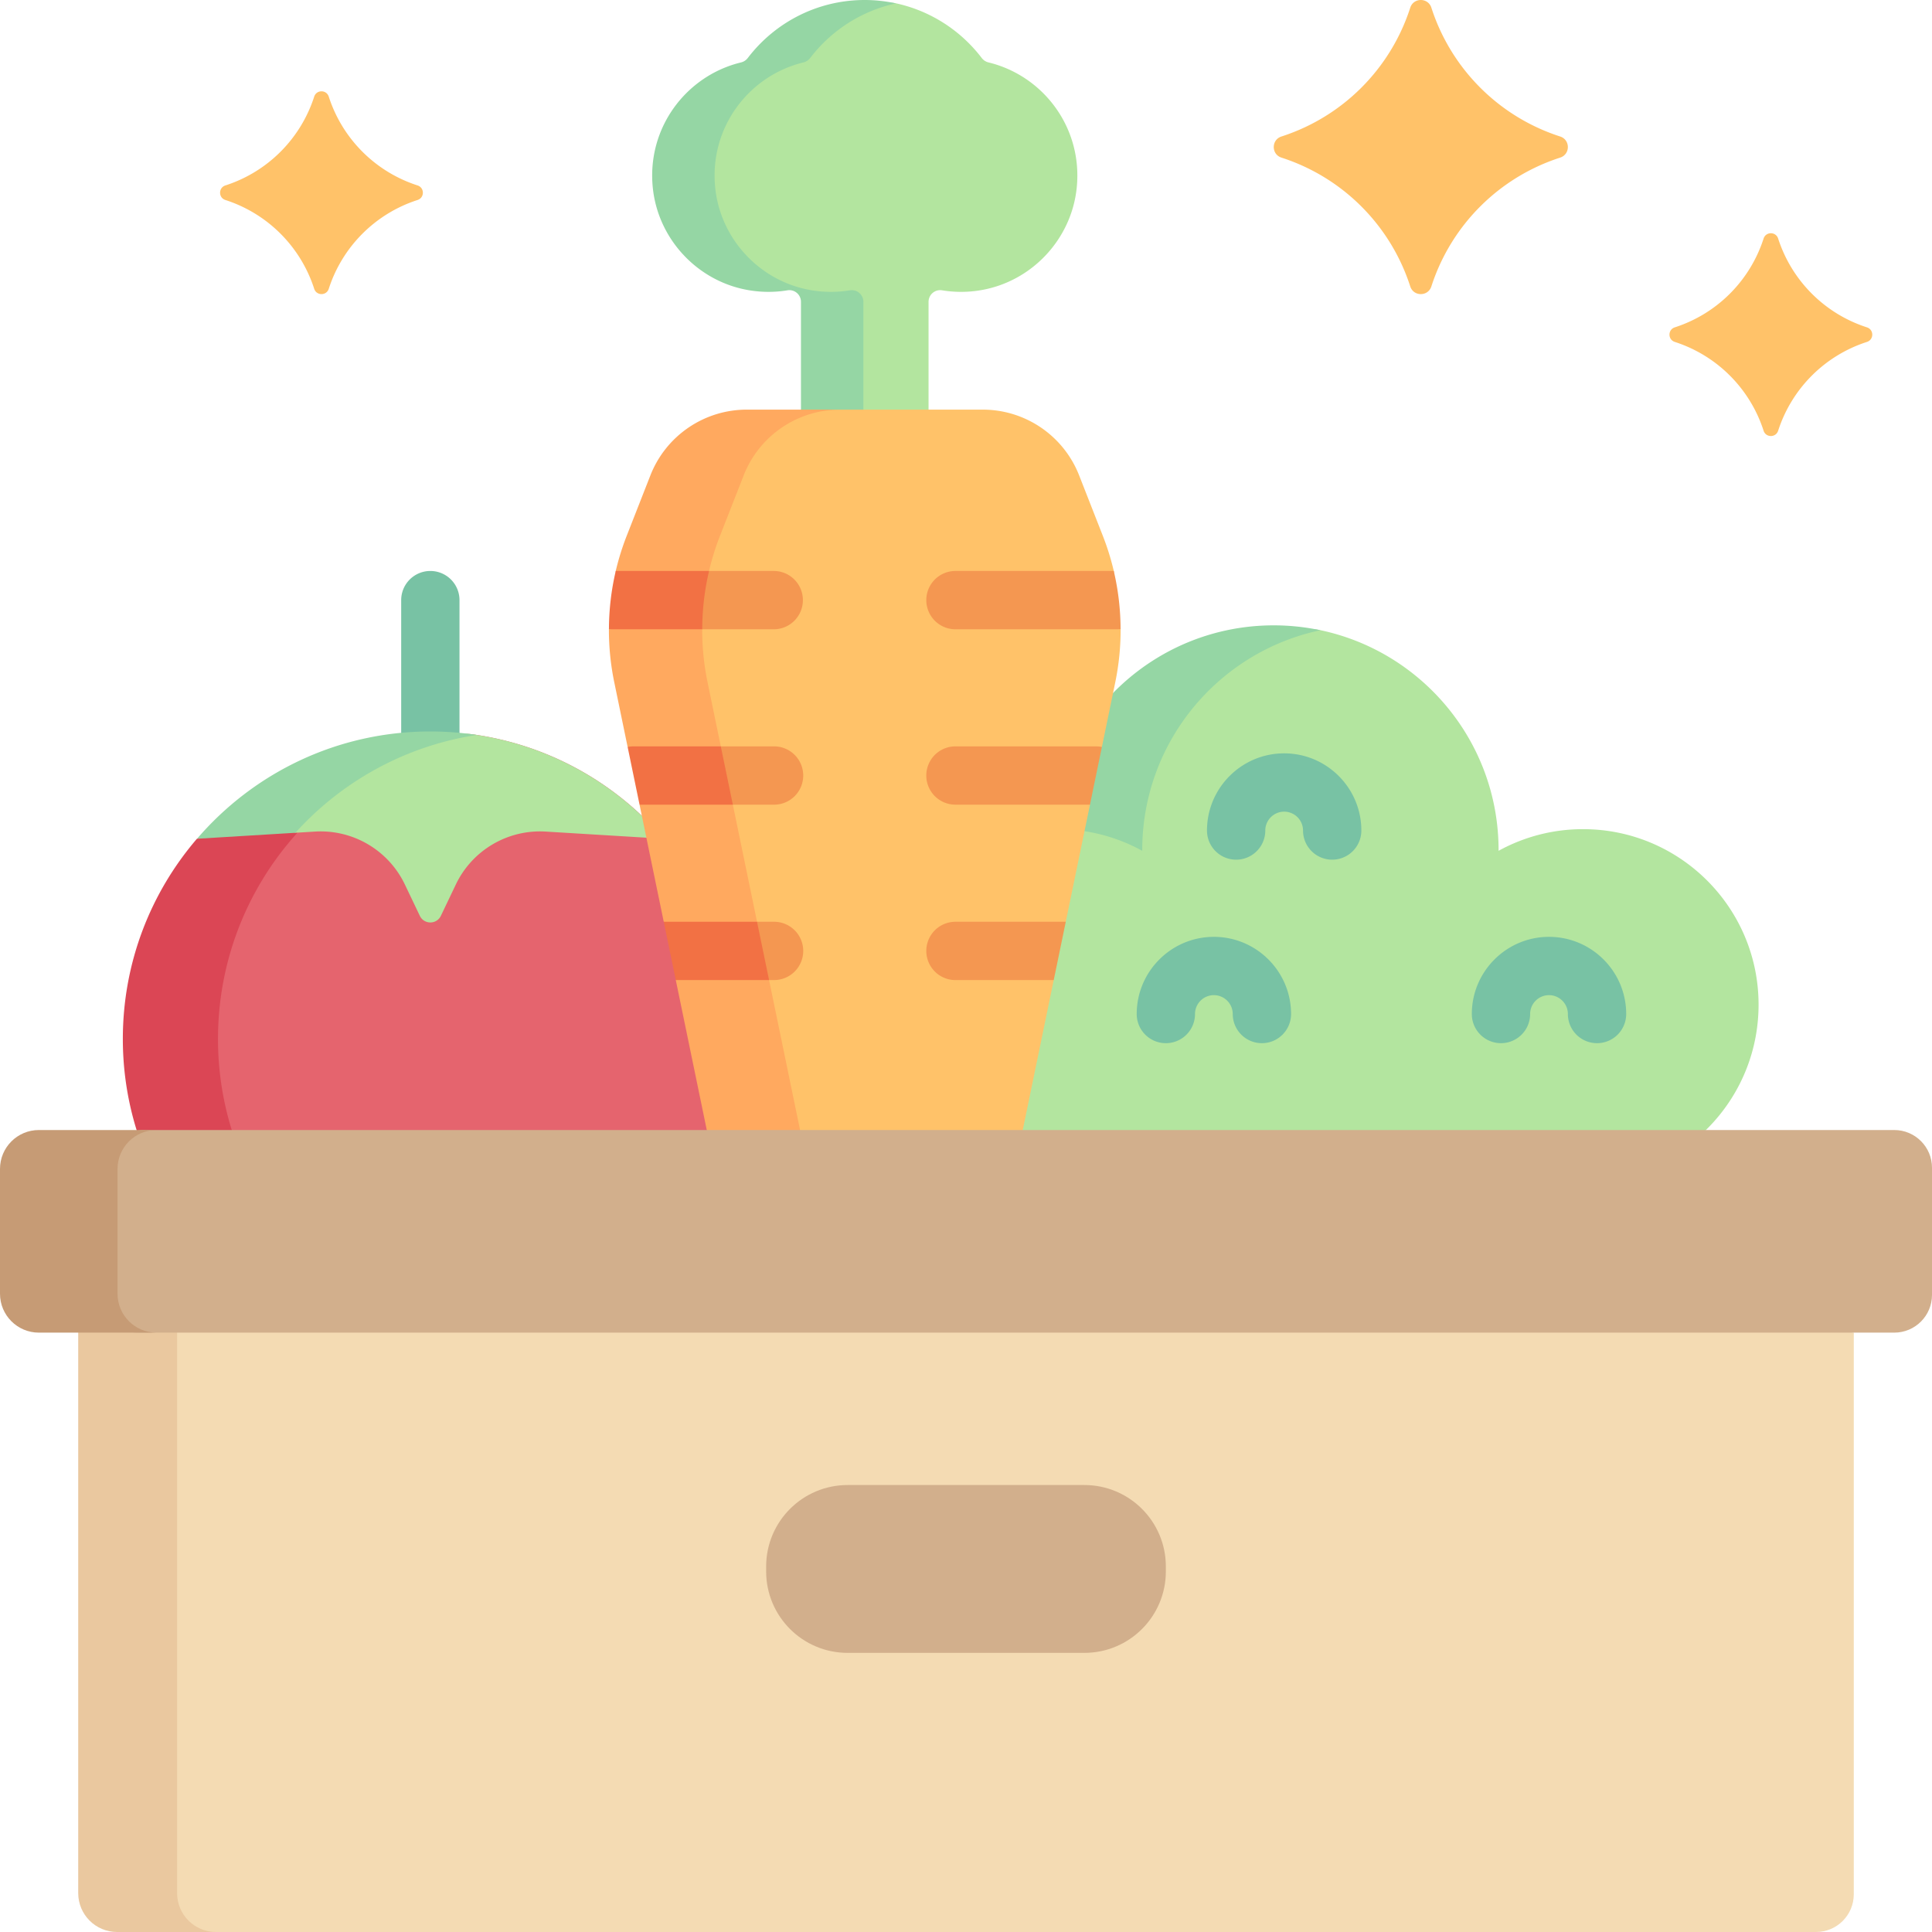 <svg viewBox="0 0 512 512" xmlns="http://www.w3.org/2000/svg"><g><path d="M114.045 210.054a7.726 7.726 0 0 1-7.726-7.726V159.04a7.726 7.726 0 1 1 15.452 0v43.288a7.725 7.725 0 0 1-7.726 7.726z" fill="#78c2a4"></path><path d="M184.769 315.8a81.081 81.081 0 0 0 10.768-40.466c0-41.227-30.614-75.303-70.348-80.736-3.643-.498-7.363 1.322-11.143 1.322-45.007 0-59.205 34.408-59.205 79.414 0 14.733 1.536 28.54 5.162 40.466z" fill="#e5646e"></path><path d="M68.537 315.8a81.086 81.086 0 0 1-10.764-40.466c0-21.041 7.974-40.217 21.066-54.675l-10.648-5.312-1.02 2.353-14.968 4.563c-12.247 14.259-19.649 32.801-19.649 53.071 0 14.733 3.93 28.54 10.768 40.466z" fill="#db4655"></path><path d="M111.96 195.8c-22.67 9.721-26.575 3.481-41.52 20.88l7.835 4.014 5.208-.317a24.724 24.724 0 0 1 23.811 14.024l3.964 8.3c1.12 2.345 4.458 2.345 5.578 0l3.964-8.3a24.724 24.724 0 0 1 23.811-14.024l31.263 1.9c-12.661-14.74-30.489-24.913-50.683-27.678-3.645-.499-9.757-.289-13.231 1.201z" fill="#b3e59f"></path><path d="M126.361 194.776a81.972 81.972 0 0 0-12.315-.933c-24.736 0-46.881 11.036-61.826 28.435l26.055-1.584c12.297-13.598 29.115-23.029 48.086-25.918z" fill="#95d6a4"></path><path d="M261.969 16.543a3.191 3.191 0 0 1-1.793-1.166C254.655 8.132 246.658 2.876 237.444.881c-2.666-.577-5.39.774-8.23.774-12.651 0-20.916 7.263-28.035 16.605a3.183 3.183 0 0 1-1.793 1.166c-14.518 3.522-18.517 14.435-16.867 30.373 1.408 13.603 2.75 21.685 16.23 23.991 3.56.609 7.692 2.792 10.98 2.25 1.881-.31 11.07 11.053 11.07 12.96l8.005 40.494h17.273V79.978a3.081 3.081 0 0 1 3.588-3.041 31.02 31.02 0 0 0 10.306-.043c13.479-2.303 23.955-13.486 25.366-27.088 1.654-15.941-8.848-29.74-23.368-33.263z" fill="#b3e59f"></path><path d="M225.217 76.937c-3.288.542-6.75.565-10.31-.043-13.48-2.305-23.955-13.491-25.363-27.094-1.649-15.938 8.852-29.734 23.37-33.256a3.188 3.188 0 0 0 1.793-1.166c5.52-7.244 13.522-12.485 22.735-14.48A39.002 39.002 0 0 0 229.171 0c-12.651 0-23.887 6.035-31.006 15.377a3.183 3.183 0 0 1-1.793 1.166c-14.518 3.522-25.019 17.318-23.37 33.256 1.408 13.603 11.883 24.789 25.363 27.094 3.56.609 7.022.586 10.31.043a3.082 3.082 0 0 1 3.588 3.041v49.516h16.542V79.978a3.082 3.082 0 0 0-3.588-3.041z" fill="#95d6a4"></path><path d="M250.537 312.488a46.352 46.352 0 0 0 1.035 5.472h171.976c.447-1.787.801-3.61 1.035-5.472 23.309-2.523 41.456-22.258 41.456-46.237 0-25.69-20.826-46.516-46.516-46.516a46.302 46.302 0 0 0-22.389 5.739c0-.058.005-.115.005-.173 0-28.88-20.549-52.961-47.824-58.419-3.8-.76-7.73 1.318-11.754 1.318-32.904 0-55.117 26.72-55.117 59.624 0 .058-4.457-2.409-4.457-2.351a46.302 46.302 0 0 0-22.389-5.739c-25.69 0-46.516 20.826-46.516 46.516-.001 23.98 18.146 43.715 41.455 46.238z" fill="#b3e59f"></path><path d="M275.261 312.488c-23.309-2.523-41.456-22.258-41.456-46.237 0-21.404 14.462-39.42 34.143-44.839a46.467 46.467 0 0 0-12.352-1.677c-25.69 0-46.516 20.826-46.516 46.516 0 23.979 18.147 43.714 41.455 46.237 2.876 22.93 22.428 40.673 46.138 40.673h24.724c-23.708 0-43.26-17.743-46.136-40.673zM280.321 219.735a46.302 46.302 0 0 1 22.389 5.739c0-.058-.005-.115-.005-.173 0-28.664 20.246-52.593 47.216-58.285a59.79 59.79 0 0 0-12.362-1.292c-31.044 0-56.53 23.747-59.314 54.064.689-.031 1.38-.053 2.076-.053z" fill="#95d6a4"></path><path d="M212.661 315.8h55.005l11.584-56.071-21.85-9.209 25.043-6.243 6.411-31.029-10.608-7.726 13.768-7.568 3.547-17.167a68.339 68.339 0 0 0 1.414-14.081c-.009-2.563-14.078-6.282-14.374-8.826-.297-2.553 13.176-3.932 12.592-6.442a68.45 68.45 0 0 0-2.933-9.441l-6.277-16.015a27.44 27.44 0 0 0-25.548-17.427H215.88c-11.29 0-21.502 7.438-25.622 17.949l-6.277 16.015c-4.835 12.337-4.142 25.29-1.461 38.267z" fill="#ffc269"></path><path d="m166.328 197.953 17.752 7.568-14.592 7.726 6.411 31.029 16.248 7.726-13.056 7.726 11.584 56.071H215.4l-27.894-135.013a68.384 68.384 0 0 1 3.301-38.789l6.277-16.015a27.44 27.44 0 0 1 25.548-17.427h-24.724a27.44 27.44 0 0 0-25.548 17.427l-6.277 16.015a68.403 68.403 0 0 0-2.903 9.315c-.593 2.525 11.764 5.157 11.461 7.727-.302 2.57-13.264 5.078-13.273 7.667a68.353 68.353 0 0 0 1.414 14.081z" fill="#ffa95f"></path><path d="m494.519 90.692.257-.085c1.855-.612 1.855-3.237 0-3.849l-.259-.085a36.485 36.485 0 0 1-23.295-23.47c-.612-1.855-3.236-1.853-3.848.002l-.085.259a36.479 36.479 0 0 1-23.209 23.209l-.259.085c-1.855.612-1.855 3.237 0 3.849l.259.085a36.485 36.485 0 0 1 23.295 23.47c.612 1.855 3.236 1.853 3.848-.002l.085-.257a36.48 36.48 0 0 1 23.211-23.211z" fill="#ffc269"></path><path d="M481.273 512H54.84l-17.64-3.6c-5.523 0-6.48-.877-6.48-6.4l8.262-144.8 28.458-22.486h289.819l134.013 18.447V502c.001 5.523-4.476 10-9.999 10z" fill="#f4dbb3"></path><path d="M46.935 501.698V334.714H20.727v166.984c0 5.69 4.612 10.302 10.302 10.302h26.208c-5.69 0-10.302-4.612-10.302-10.302z" fill="#eac89f"></path><path d="M502 353.161H37.02c-5.523 0-24.12-2.858-24.12-8.381l5.76-28.98c0-5.523 13.557-16.332 19.08-16.332H502c5.523 0 10 4.477 10 10v33.693c0 5.523-4.477 10-10 10z" fill="#d2af8c"></path><path d="M31.153 342.859v-33.09c0-5.69 4.612-10.302 10.302-10.302H10.302C4.612 299.468 0 304.08 0 309.77v33.09c0 5.69 4.612 10.302 10.302 10.302h31.153c-5.69-.001-10.302-4.613-10.302-10.303z" fill="#c69b75"></path><path d="M287.375 438.027h-62.75c-11.922 0-21.587-9.665-21.587-21.587v-1.303c0-11.922 9.665-21.587 21.587-21.587h62.75c11.922 0 21.587 9.665 21.587 21.587v1.303c0 11.922-9.665 21.587-21.587 21.587z" fill="#d2af8c"></path><path d="m110.416 53.081.257-.085c1.855-.612 1.855-3.237 0-3.849l-.259-.085a36.481 36.481 0 0 1-23.294-23.47c-.612-1.855-3.236-1.853-3.848.002l-.085.259a36.48 36.48 0 0 1-23.21 23.209l-.259.085c-1.855.612-1.855 3.237 0 3.849l.259.085a36.485 36.485 0 0 1 23.295 23.47c.612 1.855 3.236 1.853 3.848-.002l.085-.257a36.483 36.483 0 0 1 23.211-23.211zM413.107 41.885l.373-.123c2.691-.888 2.691-4.694 0-5.582l-.375-.124a52.914 52.914 0 0 1-33.662-33.665l-.123-.374c-.888-2.691-4.694-2.688-5.582.003l-.124.375a52.906 52.906 0 0 1-33.661 33.661l-.375.124c-2.691.888-2.691 4.694 0 5.582l.375.124a52.914 52.914 0 0 1 33.662 33.665l.123.374c.888 2.691 4.694 2.688 5.582-.003l.123-.373a52.91 52.91 0 0 1 33.664-33.664z" fill="#ffc269"></path><path d="M353.043 227.824a7.725 7.725 0 0 1-7.726-7.726 5.007 5.007 0 0 0-5-5.001 5.006 5.006 0 0 0-5.001 5.001 7.726 7.726 0 1 1-15.452 0c0-11.278 9.175-20.453 20.454-20.453 11.278 0 20.453 9.175 20.453 20.453a7.728 7.728 0 0 1-7.728 7.726zM423.229 276.453a7.725 7.725 0 0 1-7.726-7.726c0-2.757-2.243-5.001-5.001-5.001s-5.001 2.243-5.001 5.001a7.726 7.726 0 1 1-15.452 0c0-11.278 9.175-20.453 20.454-20.453s20.454 9.175 20.454 20.453a7.728 7.728 0 0 1-7.728 7.726zM334.417 276.453a7.725 7.725 0 0 1-7.726-7.726 5.007 5.007 0 0 0-5.001-5.001c-2.757 0-5 2.243-5 5.001a7.726 7.726 0 1 1-15.452 0c0-11.278 9.175-20.453 20.453-20.453 11.279 0 20.454 9.175 20.454 20.453a7.729 7.729 0 0 1-7.728 7.726z" fill="#78c2a4"></path><g fill="#f49751"><path d="M205.136 151.313h-17.232s-23.606 5.229-23.625 10.407c.302.036 21.82 5.046 21.82 5.046h19.037a7.727 7.727 0 0 0 0-15.453zM205.136 197.795h-14.118l-15.12 4.239c-.536 0-.753.863-1.258.967l10.752 5.06 8.819 5.187h10.925a7.726 7.726 0 0 0 7.726-7.726 7.726 7.726 0 0 0-7.726-7.727zM212.863 252.003a7.726 7.726 0 0 0-7.726-7.726h-4.514l-8.982 6.003-6.247 5.72 18.422 3.729h1.322a7.726 7.726 0 0 0 7.725-7.726z" fill="#f49751"></path></g><path d="M187.905 151.313h-24.724a68.365 68.365 0 0 0-1.805 15.393c.302.036.607.06.919.06H186.1a68.367 68.367 0 0 1 1.805-15.453zM167.891 197.795c-.536 0-1.058.055-1.563.159l3.16 15.294h24.724l-3.193-15.453zM175.898 244.277l3.193 15.452h24.724l-3.193-15.452z" fill="#f27144"></path><path d="M253.205 151.313a7.726 7.726 0 1 0 0 15.452h42.842c.312 0 .617-.024.919-.06a68.423 68.423 0 0 0-1.805-15.393h-41.956zM292.013 197.953a7.747 7.747 0 0 0-1.564-.159h-37.245a7.726 7.726 0 1 0 0 15.452h35.649zM282.443 244.277h-29.238a7.726 7.726 0 1 0 0 15.452h26.045z" fill="#f49751"></path></g></svg>